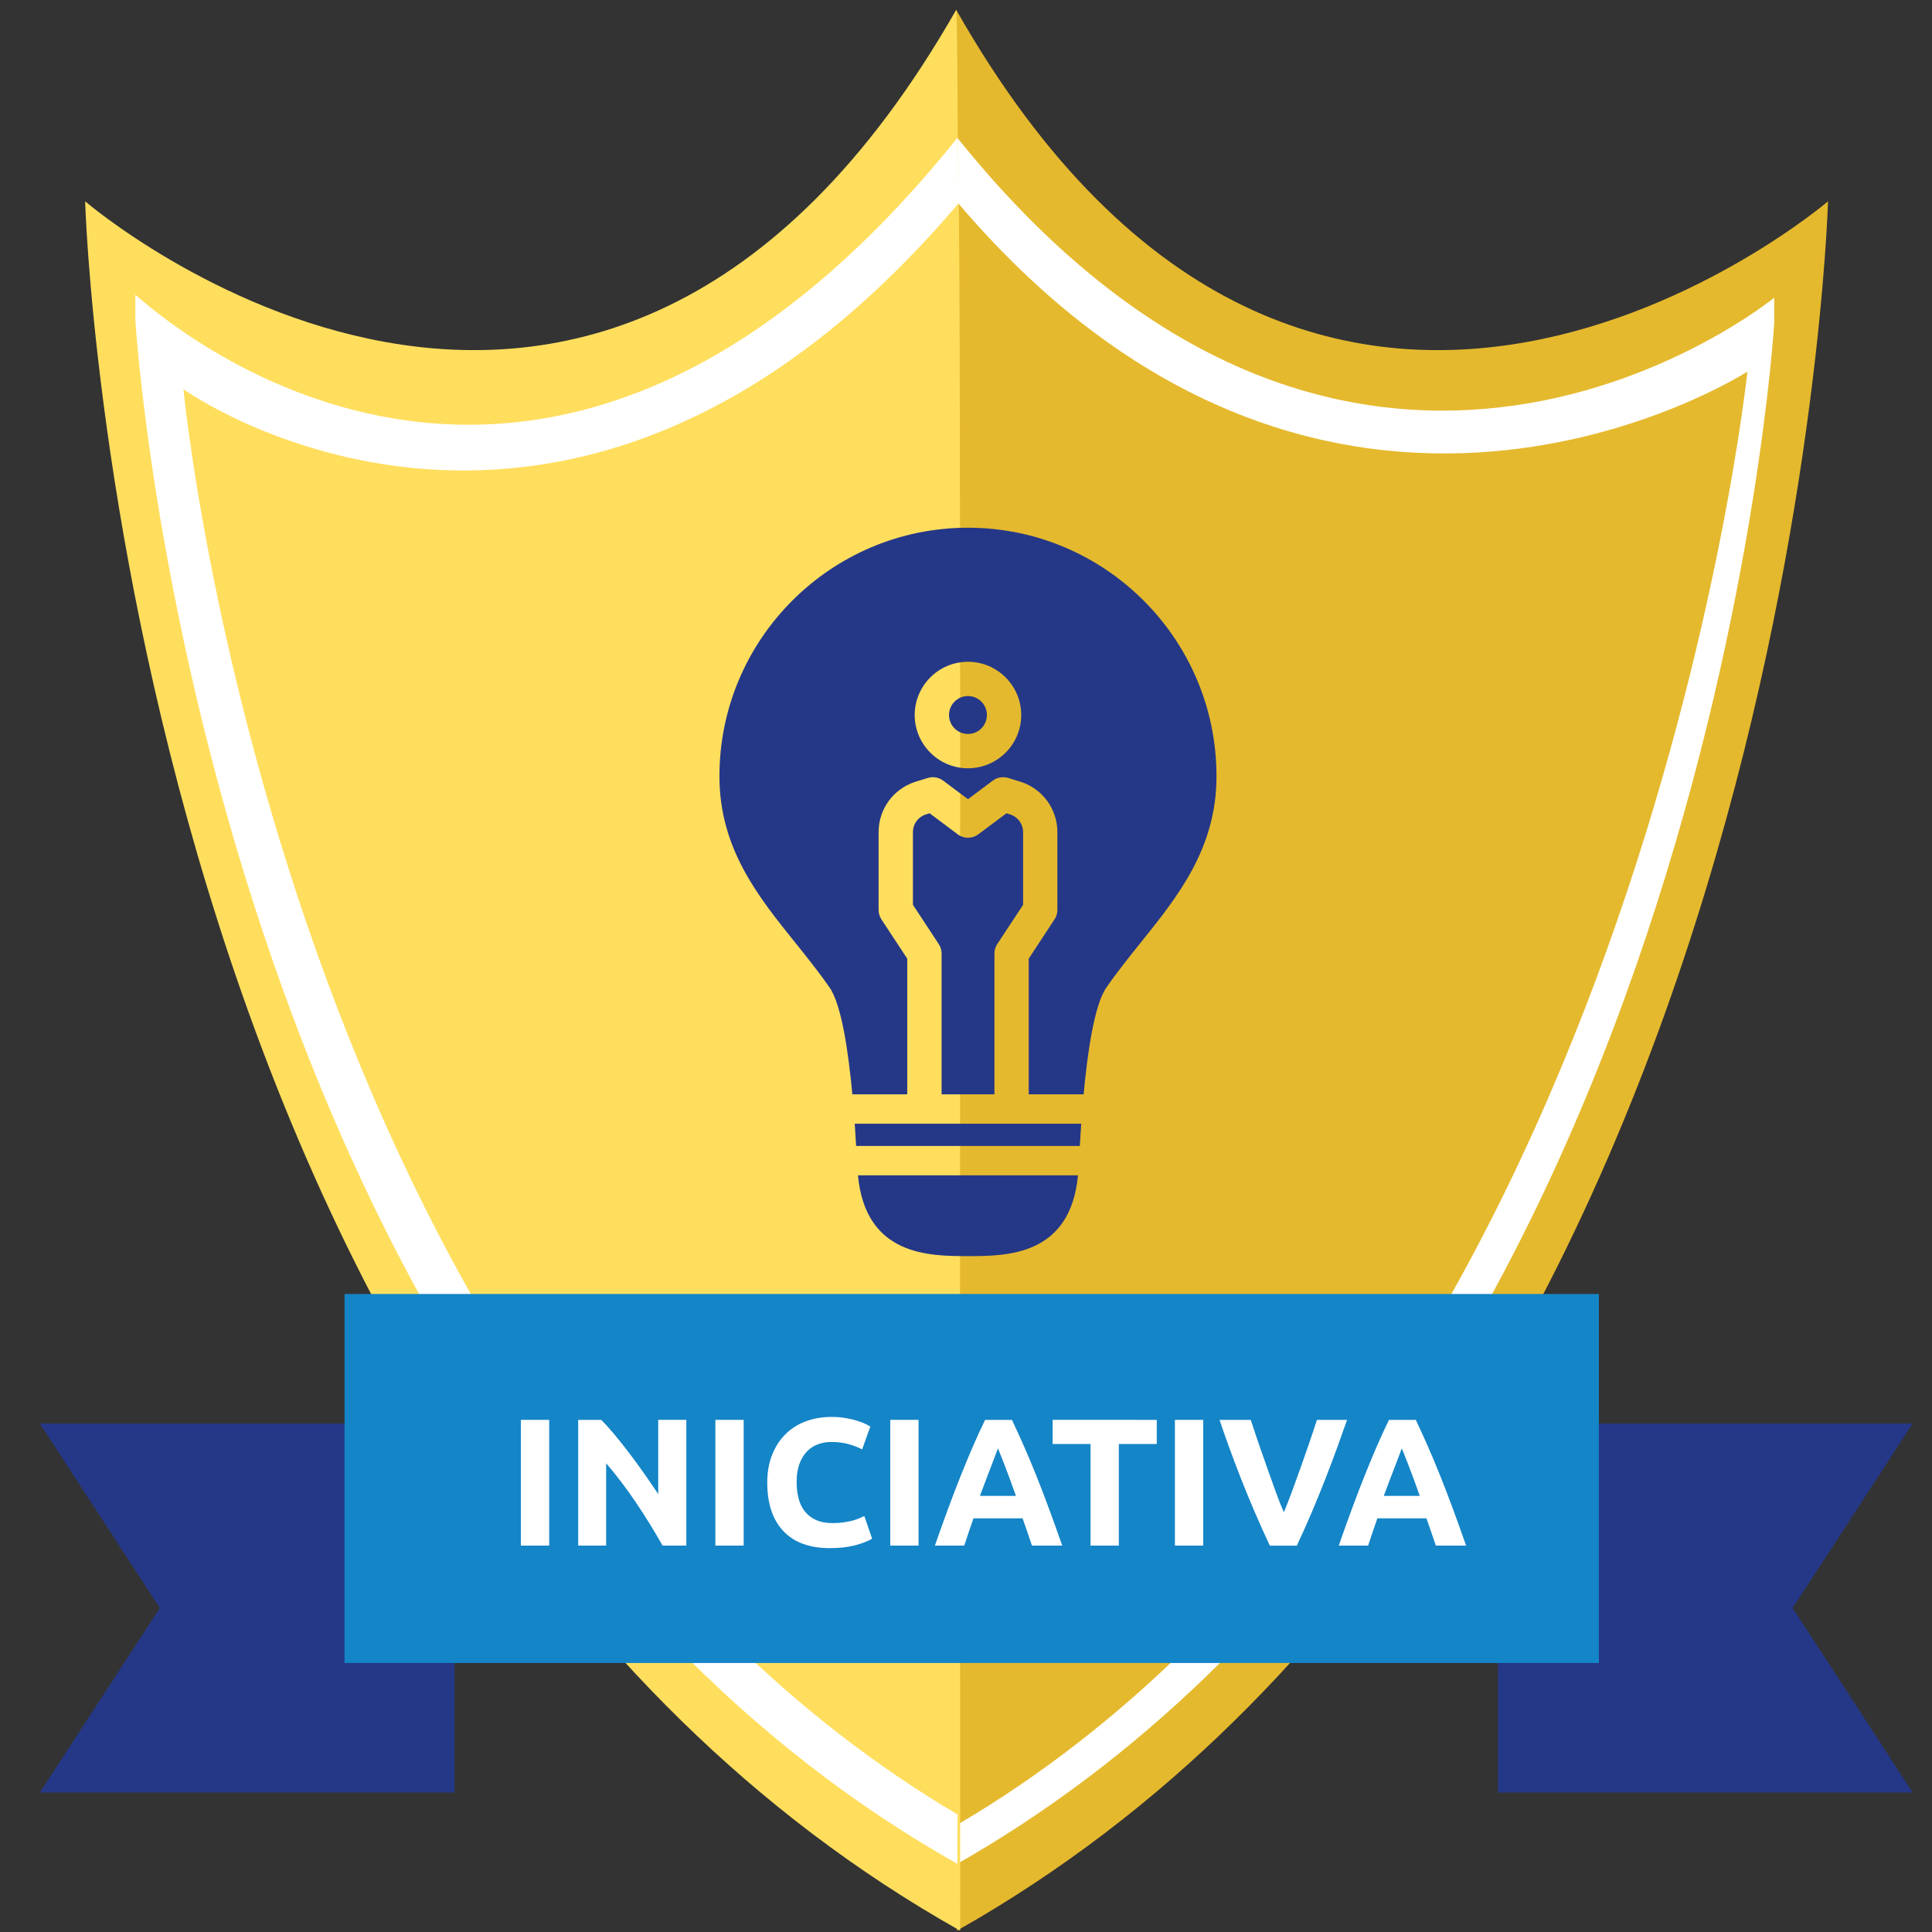 <?xml version="1.0" encoding="utf-8"?>
<!-- Generator: Adobe Illustrator 16.0.0, SVG Export Plug-In . SVG Version: 6.00 Build 0)  -->
<!DOCTYPE svg PUBLIC "-//W3C//DTD SVG 1.1//EN" "http://www.w3.org/Graphics/SVG/1.1/DTD/svg11.dtd">
<svg version="1.1" id="Capa_1" xmlns="http://www.w3.org/2000/svg" xmlns:xlink="http://www.w3.org/1999/xlink" x="0px" y="0px"
	 width="200px" height="200px" viewBox="0 0 200 200" enable-background="new 0 0 200 200" xml:space="preserve">
<rect x="0" y="0" width="200" height="200" fill="#333333" stroke="none"/>
<g>
	<path fill="#E5B92E" d="M189.236,20.841c0,0-3.616,130.125-90.17,179.018c0,0-0.478-200.93-0.08-198.841
		C136.051,66.307,189.236,20.841,189.236,20.841"/>
	<path fill="#FFFFFF" d="M183.667,33.443c0,0-6.878,115.727-85.104,159.801c0,0,0.189-180.854,0.547-178.971
		c41.541,51.738,84.559,16.544,84.559,16.544"/>
	<path fill="#E5B92E" d="M180.889,38.468c0,0-11.377,108.977-81.684,150.366c0,0-0.313-169.543,0.008-167.771
		C137.732,66.308,180.889,38.468,180.889,38.468"/>
	<path fill="#FFDE5E" d="M8.814,20.841c0,0,52.936,45.467,90.172-19.825c0.398-2.087,0.41,198.847,0.41,198.847
		C12.446,150.973,8.814,20.841,8.814,20.841"/>
	<path fill="#FFFFFF" d="M14.012,30.52c2.027,1.65,41.529,38.014,85.097-16.246c0.357-1.883,0.007,178.672,0.007,178.672
		C20.893,148.869,14.012,33.145,14.012,33.145"/>
	<path fill="#FFDE5E" d="M18.995,40.302c0,0,39.769,28.406,80.218-19.241c0.322-1.769,0.12,166.901,0.12,166.901
		C29.024,146.57,18.995,40.302,18.995,40.302"/>
</g>
<g>
	<polygon fill="#253887" points="198,185.561 155.076,185.561 155.076,147.363 198,147.363 185.577,166.463 	"/>
	<polygon fill="#253887" points="4.124,185.561 47.051,185.561 47.051,147.363 4.124,147.363 16.545,166.463 	"/>
</g>
<path fill="#FFDE5F" d="M101.18,202.322"/>
<path fill="#FFDE5F" d="M189.466-204.171"/>
<rect x="35.667" y="133.953" fill="#1485C7" width="129.849" height="38.199"/>
<g>
	<path fill="#253887" d="M88.625,118.629h23.158c0.035-0.666,0.087-1.445,0.145-2.303H88.481
		C88.539,117.18,88.59,117.963,88.625,118.629L88.625,118.629z"/>
	<path fill="#253887" d="M102.943,113.285V98.711c0-0.346,0.098-0.686,0.289-0.976l2.679-4.068v-7.53
		c0-0.821-0.521-1.546-1.296-1.814l-0.43-0.133l-2.914,2.181c-0.629,0.471-1.498,0.471-2.123,0l-2.914-2.181l-0.434,0.133
		c-0.773,0.266-1.293,0.992-1.293,1.814v7.53l2.675,4.068c0.189,0.29,0.291,0.628,0.291,0.976v14.574H102.943L102.943,113.285z"/>
	<path fill="#253887" d="M88.815,121.672c0.789,8.355,7.401,8.361,11.389,8.361c3.987,0,10.599-0.006,11.39-8.361H88.815
		L88.815,121.672z"/>
	<path fill="#253887" d="M100.204,72.053c-1.082,0-1.964,0.881-1.964,1.964s0.879,1.964,1.964,1.964
		c1.082,0,1.962-0.881,1.962-1.964S101.286,72.053,100.204,72.053z"/>
	<path fill="#253887" d="M100.204,54.629c-14.186,0-25.729,11.541-25.729,25.727c0,7.461,3.98,12.415,7.829,17.204
		c1.209,1.502,2.457,3.055,3.58,4.68c1.247,1.803,1.946,6.711,2.351,11.045h5.683V99.24l-2.675-4.069
		c-0.189-0.29-0.291-0.628-0.291-0.974v-8.06c0-2.357,1.501-4.44,3.739-5.185c0.012-0.005,1.356-0.418,1.356-0.418
		c0.545-0.166,1.132-0.065,1.584,0.275l2.573,1.923l2.571-1.923c0.451-0.339,1.041-0.441,1.586-0.275c0,0,1.345,0.413,1.359,0.418
		c2.234,0.745,3.739,2.829,3.739,5.185v8.06c0,0.346-0.101,0.686-0.296,0.974l-2.671,4.069v14.043h5.685
		c0.398-4.336,1.104-9.242,2.348-11.045c1.125-1.627,2.375-3.178,3.578-4.68c3.85-4.791,7.828-9.743,7.828-17.204
		C125.934,66.169,114.395,54.629,100.204,54.629L100.204,54.629z M100.204,79.532c-3.041,0-5.514-2.473-5.514-5.512
		c0-3.039,2.473-5.512,5.514-5.512c3.038,0,5.512,2.473,5.512,5.512C105.719,77.058,103.242,79.532,100.204,79.532z"/>
</g>
<g enable-background="new    ">
	<path fill="#FFFFFF" d="M53.922,146.984h2.93V160h-2.93V146.984z"/>
	<path fill="#FFFFFF" d="M68.589,160c-0.839-1.49-1.747-2.961-2.723-4.414c-0.976-1.453-2.016-2.822-3.118-4.113V160h-2.892v-13.016
		h2.385c0.413,0.414,0.87,0.92,1.371,1.521c0.5,0.602,1.011,1.24,1.53,1.924c0.52,0.684,1.036,1.391,1.55,2.123
		c0.513,0.73,0.995,1.438,1.446,2.113v-7.684h2.911V160H68.589L68.589,160z"/>
	<path fill="#FFFFFF" d="M74.055,146.984h2.93V160h-2.93V146.984z"/>
	<path fill="#FFFFFF" d="M85.924,160.262c-2.116,0-3.729-0.588-4.836-1.768c-1.108-1.176-1.662-2.848-1.662-5.014
		c0-1.076,0.169-2.037,0.507-2.883s0.801-1.559,1.39-2.141c0.588-0.582,1.289-1.023,2.104-1.324
		c0.813-0.301,1.696-0.451,2.648-0.451c0.551,0,1.052,0.041,1.502,0.123c0.451,0.08,0.846,0.174,1.184,0.281
		c0.338,0.105,0.619,0.215,0.845,0.328s0.388,0.201,0.488,0.264l-0.845,2.365c-0.401-0.213-0.867-0.395-1.399-0.543
		c-0.532-0.15-1.137-0.227-1.813-0.227c-0.45,0-0.892,0.076-1.324,0.227c-0.432,0.148-0.813,0.391-1.146,0.723
		s-0.598,0.76-0.798,1.285c-0.2,0.527-0.301,1.166-0.301,1.916c0,0.602,0.065,1.162,0.197,1.682
		c0.132,0.521,0.345,0.967,0.639,1.342c0.294,0.377,0.679,0.674,1.155,0.895c0.476,0.219,1.052,0.328,1.728,0.328
		c0.426,0,0.808-0.023,1.146-0.074s0.639-0.109,0.901-0.178c0.263-0.07,0.495-0.148,0.695-0.236c0.2-0.086,0.382-0.168,0.545-0.244
		l0.807,2.348c-0.413,0.252-0.995,0.477-1.746,0.678C87.784,160.162,86.913,160.262,85.924,160.262z"/>
	<path fill="#FFFFFF" d="M92.16,146.984h2.93V160h-2.93V146.984z"/>
	<path fill="#FFFFFF" d="M106.826,160c-0.146-0.453-0.301-0.918-0.469-1.395c-0.166-0.477-0.332-0.951-0.498-1.424h-5.084
		c-0.164,0.475-0.328,0.951-0.494,1.428c-0.164,0.479-0.317,0.941-0.461,1.391h-3.042c0.49-1.402,0.955-2.699,1.395-3.889
		c0.44-1.189,0.869-2.309,1.29-3.361c0.421-1.051,0.835-2.051,1.243-2.996c0.407-0.945,0.833-1.867,1.272-2.77h2.776
		c0.429,0.902,0.851,1.824,1.265,2.77c0.416,0.945,0.834,1.945,1.256,2.996c0.42,1.053,0.852,2.172,1.291,3.361
		c0.44,1.189,0.906,2.486,1.396,3.889H106.826z M103.305,149.934c-0.063,0.188-0.16,0.445-0.287,0.77
		c-0.125,0.324-0.268,0.701-0.43,1.129c-0.16,0.426-0.34,0.895-0.539,1.406c-0.199,0.516-0.4,1.053-0.605,1.613h3.723
		c-0.199-0.564-0.393-1.104-0.58-1.617c-0.186-0.516-0.363-0.982-0.531-1.412c-0.168-0.426-0.316-0.801-0.441-1.127
		C103.486,150.373,103.383,150.117,103.305,149.934z"/>
	<path fill="#FFFFFF" d="M119.748,146.984v2.498h-3.926V160h-2.93v-10.518h-3.925v-2.498H119.748z"/>
	<path fill="#FFFFFF" d="M121.627,146.984h2.93V160h-2.93V146.984z"/>
	<path fill="#FFFFFF" d="M131.451,160c-0.518-1.094-1.027-2.229-1.531-3.404c-0.506-1.176-0.984-2.338-1.438-3.49
		c-0.453-1.15-0.869-2.252-1.25-3.303c-0.381-1.053-0.709-1.992-0.986-2.818h3.23c0.244,0.754,0.516,1.564,0.813,2.436
		c0.299,0.867,0.604,1.732,0.912,2.598c0.308,0.863,0.605,1.689,0.889,2.479c0.284,0.791,0.555,1.475,0.814,2.049
		c0.244-0.57,0.512-1.252,0.803-2.041c0.289-0.791,0.59-1.617,0.898-2.48c0.308-0.863,0.612-1.729,0.91-2.598
		c0.299-0.869,0.569-1.684,0.813-2.439h3.118c-0.29,0.83-0.627,1.77-1.006,2.82c-0.379,1.049-0.795,2.15-1.246,3.303
		c-0.448,1.152-0.926,2.316-1.426,3.494s-1.01,2.309-1.524,3.398h-2.794V160z"/>
	<path fill="#FFFFFF" d="M148.633,160c-0.146-0.453-0.301-0.918-0.469-1.395c-0.166-0.477-0.332-0.951-0.498-1.424h-5.082
		c-0.164,0.475-0.33,0.951-0.494,1.428c-0.166,0.479-0.318,0.941-0.461,1.391h-3.043c0.49-1.402,0.955-2.699,1.395-3.889
		c0.44-1.189,0.869-2.309,1.289-3.361c0.422-1.051,0.836-2.051,1.244-2.996s0.832-1.867,1.271-2.77h2.777
		c0.428,0.902,0.85,1.824,1.264,2.77c0.416,0.945,0.834,1.945,1.256,2.996c0.42,1.053,0.852,2.172,1.291,3.361
		c0.441,1.189,0.906,2.486,1.396,3.889H148.633z M145.111,149.934c-0.064,0.188-0.16,0.445-0.287,0.77
		c-0.125,0.324-0.268,0.701-0.43,1.129c-0.16,0.426-0.34,0.895-0.539,1.406c-0.199,0.516-0.4,1.053-0.605,1.613h3.723
		c-0.199-0.564-0.393-1.104-0.58-1.617c-0.186-0.516-0.363-0.982-0.531-1.412c-0.168-0.426-0.315-0.801-0.44-1.127
		C145.293,150.373,145.189,150.117,145.111,149.934z"/>
</g>
</svg>
